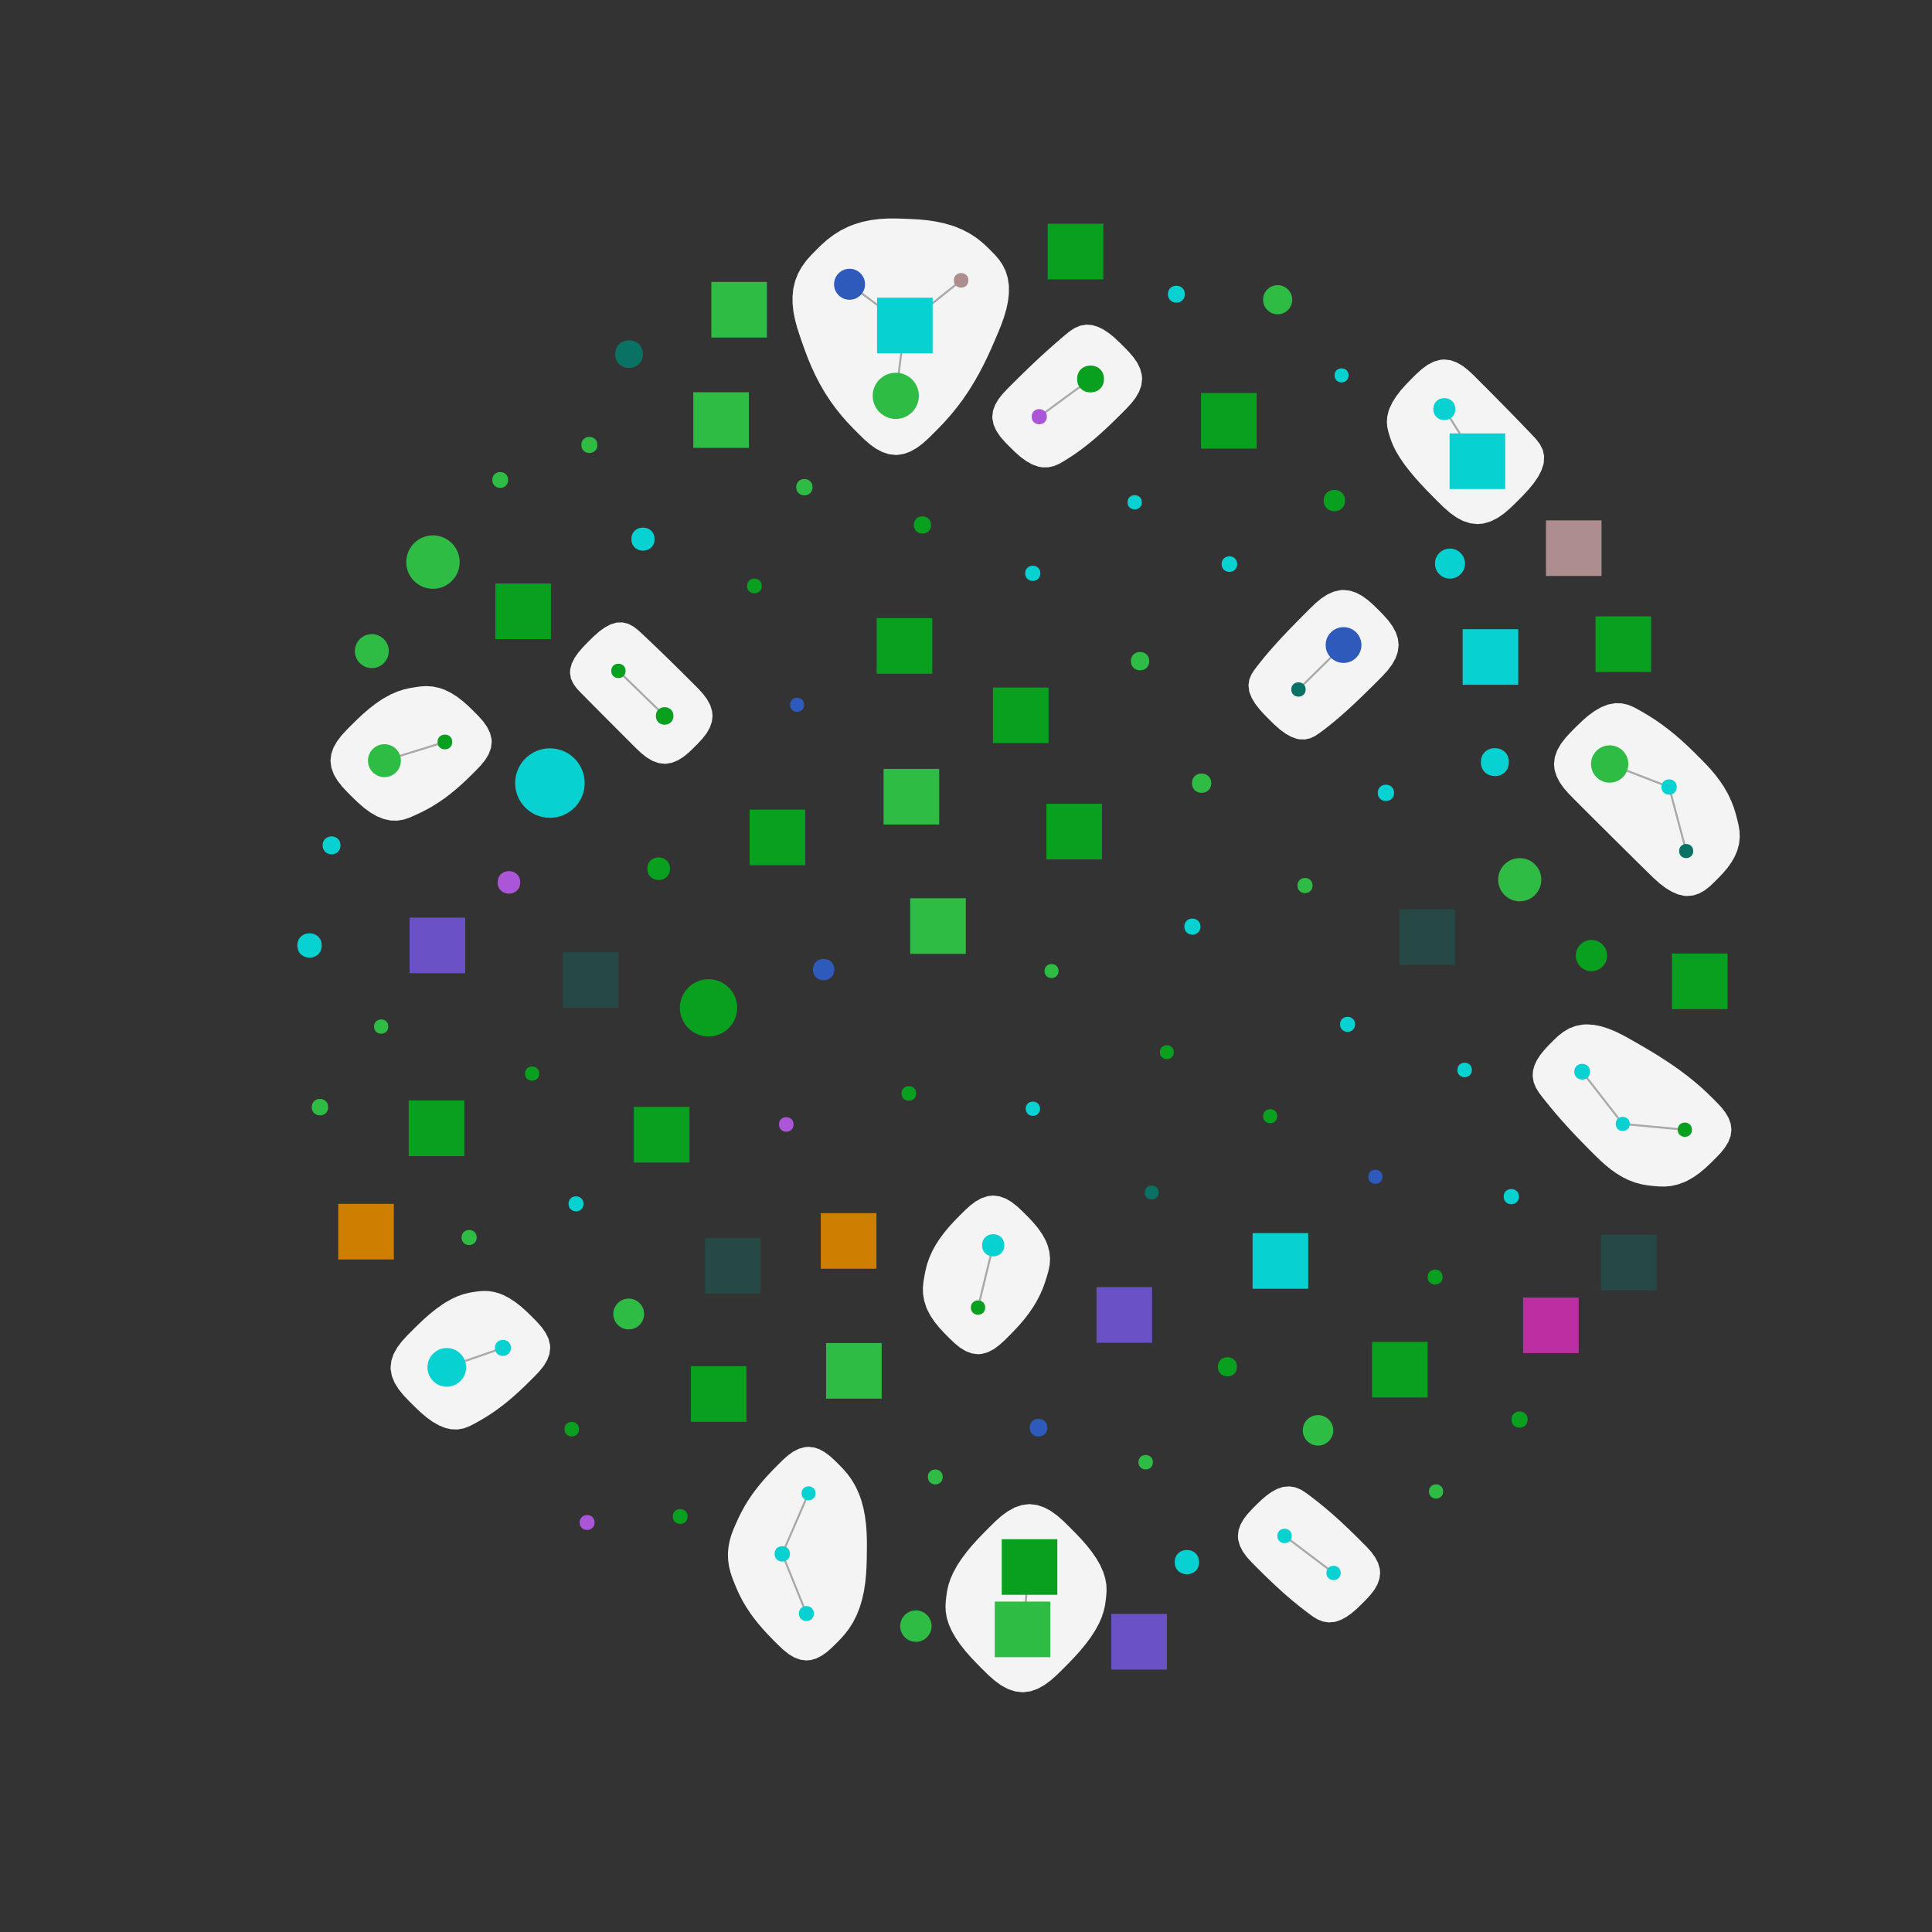 <?xml version="1.0" encoding="UTF-8"?>
<svg xmlns="http://www.w3.org/2000/svg" xmlns:xlink="http://www.w3.org/1999/xlink" width="720pt" height="720pt" viewBox="0 0 720 720" version="1.1">
<rect x="0" y="0" width="720" height="720" fill="#333333" stroke="none"/>
<g id="surface2954">
<path style=" stroke:none;fill-rule:nonzero;fill:rgb(95.686%,95.686%,95.686%);fill-opacity:1;" d="M 300.52 618.805 L 298.254 618.52 L 296.031 617.703 L 293.902 616.43 L 291.895 614.824 L 290.004 613.031 L 288.152 611.18 L 286.277 609.25 L 284.391 607.195 L 282.531 605.027 L 280.762 602.781 L 279.703 601.324 L 278.098 598.906 L 276.707 596.535 L 275.539 594.277 L 274.582 592.164 L 273.75 590.164 L 272.961 588.164 L 272.246 586.043 L 271.688 583.773 L 271.352 581.391 L 271.273 579.043 L 271.465 576.629 L 271.906 574.258 L 272.562 571.996 L 273.359 569.871 L 274.23 567.863 L 275.141 565.859 L 276.168 563.746 L 277.391 561.492 L 278.824 559.137 L 280.457 556.734 L 280.566 556.574 L 282.281 554.305 L 284.113 552.078 L 285.996 549.953 L 287.883 547.953 L 289.734 546.074 L 291.578 544.246 L 293.496 542.516 L 295.535 541.027 L 297.691 539.922 L 299.922 539.305 L 301.32 539.195 L 303.352 539.426 L 305.352 540.094 L 307.285 541.145 L 309.121 542.5 L 310.855 544.051 L 312.523 545.695 L 314.18 547.395 L 315.812 549.277 L 317.383 551.434 L 318.828 553.895 L 320.098 556.648 L 320.93 558.953 L 321.734 561.863 L 322.336 564.93 L 322.746 568.09 L 322.98 571.273 L 323.066 574.43 L 323.062 577.535 L 323.02 580.609 L 322.934 583.719 L 322.75 586.879 L 322.422 590.066 L 321.918 593.227 L 321.223 596.285 L 320.434 598.918 L 319.273 601.875 L 317.918 604.566 L 316.406 606.961 L 314.801 609.055 L 313.148 610.895 L 311.488 612.582 L 309.805 614.223 L 308.047 615.75 L 306.184 617.059 L 304.227 618.051 L 302.211 618.645 Z M 300.52 618.805 "/>
<path style=" stroke:none;fill-rule:nonzero;fill:rgb(95.686%,95.686%,95.686%);fill-opacity:1;" d="M 627.773 440.508 L 625.258 441.426 L 622.789 441.98 L 620.422 442.199 L 618.203 442.16 L 616.094 441.98 L 613.969 441.742 L 611.715 441.348 L 609.324 440.695 L 606.84 439.742 L 604.879 438.781 L 602.66 437.469 L 600.488 435.953 L 598.418 434.289 L 596.469 432.543 L 594.637 430.773 L 592.859 429 L 591.051 427.18 L 589.18 425.266 L 587.254 423.266 L 585.324 421.211 L 583.438 419.152 L 583.418 419.129 L 581.41 416.871 L 579.535 414.699 L 577.836 412.66 L 576.309 410.781 L 574.902 409.02 L 573.551 407.246 L 572.383 405.344 L 571.551 403.281 L 571.18 401.086 L 571.297 399.082 L 571.828 397.094 L 572.75 395.105 L 574 393.16 L 575.5 391.293 L 577.152 389.512 L 578.867 387.785 L 580.641 386.098 L 582.594 384.555 L 584.785 383.262 L 587.227 382.328 L 589.898 381.828 L 591.32 381.754 L 593.977 381.934 L 596.738 382.488 L 599.547 383.387 L 602.352 384.562 L 605.102 385.938 L 607.789 387.426 L 610.453 388.949 L 613.16 390.52 L 615.926 392.172 L 618.73 393.91 L 621.527 395.727 L 624.258 397.586 L 626.156 398.941 L 629.027 401.105 L 631.668 403.238 L 634.039 405.285 L 636.137 407.227 L 638.012 409.055 L 639.785 410.832 L 641.492 412.656 L 643.008 414.594 L 644.207 416.645 L 644.977 418.777 L 645.254 420.953 L 645.254 421.012 L 644.961 423.305 L 644.121 425.555 L 642.812 427.707 L 641.172 429.73 L 639.344 431.641 L 637.461 433.508 L 635.488 435.352 L 633.379 437.109 L 631.141 438.688 L 628.82 440.016 Z M 627.773 440.508 "/>
<path style=" stroke:none;fill-rule:nonzero;fill:rgb(95.686%,95.686%,95.686%);fill-opacity:1;" d="M 364.484 504.676 L 362.184 504.383 L 359.926 503.535 L 357.766 502.223 L 355.738 500.57 L 353.824 498.738 L 351.949 496.848 L 350.109 494.867 L 348.383 492.746 L 346.852 490.496 L 345.609 488.16 L 345.188 487.172 L 344.398 484.676 L 343.992 482.219 L 343.938 479.867 L 344.145 477.652 L 344.5 475.551 L 344.91 473.438 L 345.477 471.195 L 346.301 468.797 L 347.418 466.277 L 348.637 464.039 L 350.141 461.703 L 351.844 459.402 L 353.684 457.191 L 355.594 455.102 L 357.516 453.129 L 359.438 451.215 L 361.426 449.383 L 363.535 447.773 L 365.77 446.531 L 368.086 445.766 L 370.133 445.547 L 372.52 445.844 L 374.867 446.703 L 377.117 448.039 L 379.234 449.727 L 381.234 451.621 L 383.184 453.574 L 385.094 455.602 L 386.887 457.758 L 388.465 460.035 L 389.742 462.387 L 390.418 464.039 L 391.09 466.586 L 391.328 469.07 L 391.176 471.438 L 390.73 473.645 L 390.125 475.734 L 389.465 477.824 L 388.668 480.031 L 387.656 482.375 L 386.398 484.82 L 384.984 487.172 L 383.395 489.484 L 381.648 491.742 L 379.812 493.891 L 377.945 495.902 L 376.086 497.793 L 374.234 499.629 L 372.305 501.367 L 370.25 502.859 L 368.082 503.961 L 365.84 504.574 Z M 364.484 504.676 "/>
<path style=" stroke:none;fill-rule:nonzero;fill:rgb(95.686%,95.686%,95.686%);fill-opacity:1;" d="M 165.891 532.141 L 163.566 531.191 L 161.215 529.844 L 158.895 528.164 L 156.652 526.25 L 154.5 524.199 L 152.402 522.109 L 150.367 519.961 L 148.531 517.695 L 147.043 515.293 L 146.027 512.781 L 145.574 510.219 L 145.559 509.578 L 145.848 507.055 L 146.699 504.574 L 148.031 502.184 L 149.742 499.914 L 151.688 497.773 L 153.734 495.711 L 155.82 493.652 L 157.988 491.609 L 160.238 489.633 L 162.539 487.789 L 164.84 486.145 L 165.891 485.461 L 168.301 484.09 L 170.594 483.035 L 172.723 482.285 L 174.676 481.801 L 176.48 481.492 L 178.246 481.246 L 180.09 481.094 L 182.07 481.148 L 184.172 481.477 L 186.363 482.125 L 187.582 482.621 L 189.836 483.793 L 192.066 485.258 L 194.215 486.949 L 196.254 488.777 L 198.184 490.66 L 200.066 492.566 L 201.832 494.555 L 203.332 496.672 L 204.418 498.91 L 204.98 501.215 L 205.047 502.312 L 204.766 504.586 L 203.949 506.816 L 202.684 508.953 L 201.078 510.969 L 199.281 512.867 L 197.426 514.723 L 195.5 516.609 L 193.469 518.531 L 191.332 520.453 L 189.137 522.312 L 187.582 523.559 L 185.211 525.34 L 182.914 526.934 L 180.742 528.309 L 178.73 529.488 L 176.832 530.543 L 174.914 531.531 L 172.844 532.312 L 170.566 532.727 L 168.109 532.648 Z M 165.891 532.141 "/>
<path style=" stroke:none;fill-rule:nonzero;fill:rgb(95.686%,95.686%,95.686%);fill-opacity:1;" d="M 333.828 169.559 L 331.328 169.285 L 328.859 168.484 L 326.469 167.223 L 324.191 165.59 L 322.035 163.703 L 319.973 161.688 L 317.926 159.629 L 315.844 157.438 L 313.727 155.039 L 311.605 152.41 L 309.531 149.57 L 307.551 146.555 L 307.254 146.066 L 305.531 143.082 L 303.941 140.023 L 302.504 136.945 L 301.223 133.898 L 300.086 130.93 L 299.055 128.043 L 298.07 125.191 L 297.133 122.305 L 296.324 119.348 L 295.723 116.336 L 295.383 113.312 L 295.355 110.344 L 295.625 107.68 L 296.332 104.684 L 297.426 101.895 L 298.852 99.348 L 300.523 97.062 L 302.348 95.008 L 304.238 93.09 L 306.18 91.195 L 308.285 89.328 L 310.637 87.543 L 313.246 85.906 L 316.094 84.484 L 318.352 83.594 L 321.312 82.695 L 324.387 82.047 L 327.504 81.637 L 330.602 81.441 L 333.633 81.418 L 336.594 81.5 L 339.531 81.617 L 342.516 81.793 L 345.555 82.082 L 348.621 82.531 L 351.652 83.164 L 354.578 83.992 L 356.113 84.527 L 358.867 85.688 L 361.398 87.027 L 363.68 88.504 L 365.707 90.07 L 367.5 91.676 L 369.148 93.289 L 370.75 94.926 L 372.281 96.703 L 373.645 98.707 L 374.758 100.98 L 375.551 103.52 L 375.969 106.297 L 375.996 106.707 L 375.98 109.469 L 375.637 112.363 L 375 115.34 L 374.117 118.336 L 373.047 121.305 L 371.859 124.219 L 370.625 127.098 L 369.355 130.008 L 367.992 132.996 L 366.5 136.055 L 364.879 139.148 L 363.133 142.223 L 361.285 145.227 L 360.844 145.91 L 358.734 148.992 L 356.562 151.891 L 354.379 154.57 L 352.223 157.012 L 350.125 159.23 L 348.082 161.293 L 346.039 163.309 L 343.922 165.223 L 341.684 166.906 L 339.328 168.246 L 336.887 169.148 L 334.406 169.543 Z M 333.828 169.559 "/>
<path style=" stroke:none;fill-rule:nonzero;fill:rgb(95.686%,95.686%,95.686%);fill-opacity:1;" d="M 497.379 604.445 L 495.121 604.633 L 492.973 604.285 L 490.988 603.488 L 489.172 602.371 L 487.469 601.113 L 485.73 599.789 L 483.844 598.305 L 481.781 596.617 L 479.578 594.738 L 478.305 593.621 L 476.223 591.738 L 474.133 589.789 L 472.086 587.832 L 470.125 585.91 L 468.25 584.047 L 466.418 582.199 L 464.68 580.281 L 463.188 578.238 L 462.07 576.078 L 461.441 573.844 L 461.324 572.395 L 461.578 570.254 L 462.316 568.145 L 463.473 566.113 L 464.945 564.195 L 466.617 562.387 L 468.363 560.633 L 470.145 558.922 L 472.012 557.328 L 473.949 555.957 L 475.938 554.891 L 477.918 554.203 L 478.305 554.117 L 480.562 553.93 L 482.707 554.281 L 484.695 555.086 L 486.508 556.203 L 488.211 557.469 L 489.949 558.797 L 491.836 560.285 L 493.895 561.977 L 496.094 563.855 L 497.379 564.984 L 499.457 566.867 L 501.547 568.816 L 503.594 570.777 L 505.555 572.695 L 507.426 574.559 L 509.258 576.402 L 510.988 578.32 L 512.48 580.363 L 513.594 582.52 L 514.223 584.75 L 514.336 586.188 L 514.082 588.328 L 513.344 590.434 L 512.188 592.461 L 510.715 594.379 L 509.047 596.188 L 507.301 597.938 L 505.52 599.648 L 503.656 601.238 L 501.715 602.609 L 499.73 603.672 L 497.75 604.359 Z M 497.379 604.445 "/>
<path style=" stroke:none;fill-rule:nonzero;fill:rgb(95.686%,95.686%,95.686%);fill-opacity:1;" d="M 627.699 333.855 L 625.414 333.344 L 623.102 332.367 L 620.809 330.984 L 618.57 329.285 L 616.414 327.371 L 614.328 325.348 L 612.242 323.297 L 610.086 321.168 L 607.82 318.93 L 605.453 316.586 L 603.02 314.176 L 600.562 311.742 L 600.105 311.285 L 597.605 308.805 L 595.168 306.375 L 592.828 304.043 L 590.617 301.84 L 588.547 299.77 L 586.562 297.789 L 584.621 295.801 L 582.809 293.723 L 581.25 291.523 L 580.062 289.215 L 579.34 286.832 L 579.129 284.719 L 579.434 282.164 L 580.316 279.648 L 581.695 277.23 L 583.453 274.941 L 585.445 272.781 L 587.523 270.691 L 589.652 268.641 L 591.879 266.711 L 594.203 265.004 L 596.582 263.625 L 598.961 262.648 L 599.426 262.512 L 601.996 262.051 L 604.457 262.125 L 606.758 262.66 L 608.871 263.543 L 610.844 264.617 L 612.801 265.746 L 614.867 266.992 L 617.074 268.422 L 619.395 270.043 L 621.773 271.832 L 622.043 272.043 L 624.211 273.801 L 626.344 275.641 L 628.395 277.508 L 630.34 279.355 L 632.172 281.16 L 633.945 282.938 L 635.73 284.762 L 637.516 286.703 L 639.262 288.777 L 640.914 290.953 L 642.414 293.191 L 642.582 293.461 L 644.008 295.977 L 645.18 298.457 L 646.102 300.84 L 646.805 303.09 L 647.375 305.227 L 647.891 307.363 L 648.258 309.609 L 648.355 311.988 L 648.094 314.465 L 647.434 316.965 L 646.52 319.141 L 645.32 321.262 L 643.891 323.285 L 642.297 325.191 L 640.617 326.977 L 638.906 328.695 L 637.148 330.355 L 635.262 331.832 L 633.207 332.992 L 630.996 333.715 L 628.664 333.926 Z M 627.699 333.855 "/>
<path style=" stroke:none;fill-rule:nonzero;fill:rgb(95.686%,95.686%,95.686%);fill-opacity:1;" d="M 550.59 195.312 L 547.922 195.02 L 545.289 194.168 L 542.742 192.816 L 540.316 191.074 L 538.02 189.059 L 535.82 186.906 L 533.645 184.723 L 531.461 182.484 L 529.297 180.18 L 527.215 177.844 L 525.27 175.516 L 523.523 173.25 L 523.336 172.992 L 521.641 170.52 L 520.27 168.223 L 519.227 166.141 L 518.465 164.277 L 517.898 162.586 L 517.398 160.938 L 517.004 159.199 L 516.836 157.316 L 516.98 155.281 L 517.496 153.129 L 517.898 152.023 L 518.977 149.812 L 520.395 147.59 L 522.074 145.414 L 523.93 143.328 L 525.867 141.336 L 527.828 139.391 L 529.867 137.543 L 532.035 135.953 L 534.332 134.766 L 536.703 134.094 L 538.258 133.969 L 540.57 134.246 L 542.844 135.055 L 545.027 136.312 L 547.094 137.918 L 549.039 139.73 L 550.93 141.613 L 552.855 143.543 L 554.871 145.562 L 556.957 147.668 L 559.074 149.812 L 561.176 151.945 L 561.254 152.023 L 563.449 154.27 L 565.535 156.414 L 567.473 158.418 L 569.242 160.258 L 570.883 161.969 L 572.465 163.668 L 573.875 165.508 L 574.914 167.57 L 575.438 169.867 L 575.34 172.359 L 575.215 172.992 L 574.445 175.316 L 573.203 177.711 L 571.555 180.117 L 569.602 182.488 L 567.457 184.793 L 565.227 187.043 L 562.957 189.25 L 560.582 191.301 L 558.062 193.051 L 555.422 194.359 L 552.703 195.129 Z M 550.59 195.312 "/>
<path style=" stroke:none;fill-rule:nonzero;fill:rgb(95.686%,95.686%,95.686%);fill-opacity:1;" d="M 483.332 275.348 L 481.234 274.605 L 479.113 273.426 L 477.023 271.891 L 475.012 270.121 L 473.078 268.23 L 471.18 266.312 L 469.371 264.324 L 467.773 262.254 L 466.504 260.141 L 465.656 258.043 L 465.523 257.539 L 465.27 255.344 L 465.566 253.289 L 466.32 251.418 L 467.387 249.734 L 468.59 248.156 L 469.883 246.512 L 471.391 244.656 L 473.18 242.555 L 475.238 240.227 L 476.016 239.363 L 477.934 237.289 L 479.961 235.148 L 482.043 232.988 L 484.129 230.863 L 486.184 228.801 L 488.203 226.777 L 490.258 224.805 L 492.426 223.004 L 494.723 221.516 L 497.121 220.457 L 499.586 219.918 L 500.695 219.859 L 503.059 220.121 L 505.387 220.883 L 507.637 222.086 L 509.781 223.641 L 511.809 225.43 L 513.75 227.336 L 515.656 229.277 L 517.445 231.305 L 518.996 233.449 L 520.199 235.699 L 520.961 238.027 L 521.223 240.383 L 520.934 242.855 L 520.102 245.293 L 518.789 247.641 L 517.113 249.867 L 515.199 251.965 L 513.191 253.992 L 511.148 256.023 L 509.047 258.098 L 506.895 260.184 L 504.73 262.238 L 502.613 264.199 L 501.691 265.039 L 499.285 267.164 L 497.082 269.027 L 495.121 270.613 L 493.395 271.945 L 491.793 273.141 L 490.145 274.254 L 488.324 275.121 L 486.316 275.574 L 484.152 275.512 Z M 483.332 275.348 "/>
<path style=" stroke:none;fill-rule:nonzero;fill:rgb(95.686%,95.686%,95.686%);fill-opacity:1;" d="M 386.965 173.898 L 384.758 173.117 L 382.555 171.91 L 380.414 170.355 L 378.375 168.57 L 376.43 166.676 L 374.531 164.742 L 372.766 162.715 L 371.301 160.551 L 370.285 158.27 L 369.82 155.926 L 369.797 155.289 L 370.074 153.035 L 370.883 150.824 L 372.137 148.707 L 373.727 146.707 L 375.508 144.824 L 377.348 142.984 L 379.246 141.094 L 381.242 139.133 L 383.32 137.121 L 385.438 135.105 L 386.965 133.672 L 389.203 131.613 L 391.348 129.684 L 393.352 127.918 L 395.199 126.328 L 396.926 124.855 L 398.66 123.445 L 400.535 122.223 L 402.598 121.355 L 404.824 120.984 L 406.984 121.145 L 409.031 121.738 L 411.105 122.738 L 413.156 124.086 L 415.148 125.691 L 417.062 127.465 L 418.922 129.305 L 420.742 131.184 L 422.426 133.152 L 423.852 135.238 L 424.906 137.422 L 425.508 139.672 L 425.629 141.234 L 425.344 143.617 L 424.52 145.961 L 423.227 148.215 L 421.578 150.348 L 419.719 152.355 L 417.777 154.305 L 415.789 156.273 L 413.723 158.277 L 411.578 160.285 L 409.402 162.25 L 407.242 164.109 L 406.984 164.324 L 404.57 166.273 L 402.289 167.992 L 400.195 169.465 L 398.293 170.707 L 396.52 171.816 L 394.715 172.855 L 392.766 173.688 L 390.645 174.156 L 388.395 174.16 Z M 386.965 173.898 "/>
<path style=" stroke:none;fill-rule:nonzero;fill:rgb(95.686%,95.686%,95.686%);fill-opacity:1;" d="M 142.941 305.207 L 140.566 304.246 L 138.195 302.902 L 135.887 301.238 L 133.68 299.352 L 131.574 297.344 L 129.531 295.301 L 127.559 293.195 L 125.805 290.965 L 124.41 288.605 L 123.504 286.145 L 123.164 283.641 L 123.164 283.477 L 123.453 281.016 L 124.293 278.598 L 125.613 276.266 L 127.301 274.059 L 129.211 271.977 L 131.215 269.965 L 133.262 267.957 L 135.406 265.961 L 137.656 264.035 L 139.973 262.242 L 142.309 260.652 L 142.941 260.262 L 145.582 258.812 L 148.117 257.711 L 150.492 256.938 L 152.68 256.438 L 154.738 256.09 L 156.809 255.805 L 159.004 255.688 L 161.344 255.859 L 163.785 256.387 L 165.762 257.086 L 168.082 258.223 L 170.355 259.66 L 172.523 261.332 L 174.562 263.145 L 176.48 265.016 L 178.348 266.906 L 180.102 268.883 L 181.582 270.992 L 182.645 273.215 L 183.188 275.508 L 183.242 276.516 L 182.961 278.773 L 182.148 280.988 L 180.883 283.113 L 179.281 285.113 L 177.496 287 L 175.648 288.844 L 173.727 290.719 L 171.676 292.617 L 169.508 294.5 L 167.258 296.309 L 165.762 297.434 L 163.34 299.109 L 160.965 300.586 L 158.695 301.852 L 156.57 302.918 L 154.555 303.859 L 152.539 304.742 L 150.387 305.449 L 148.059 305.832 L 145.578 305.777 L 143 305.223 Z M 142.941 305.207 "/>
<path style=" stroke:none;fill-rule:nonzero;fill:rgb(95.686%,95.686%,95.686%);fill-opacity:1;" d="M 247.695 284.652 L 245.414 284.371 L 243.176 283.559 L 241.023 282.293 L 239 280.691 L 237.086 278.891 L 231.328 273.133 L 229.289 271.09 L 227.242 269.039 L 225.641 267.434 L 223.477 265.258 L 221.449 263.219 L 219.602 261.359 L 217.941 259.684 L 216.398 258.125 L 214.918 256.539 L 213.66 254.809 L 212.781 252.895 L 212.422 250.824 L 212.496 249.449 L 213.059 247.332 L 214.129 245.191 L 215.609 243.082 L 217.371 241.051 L 219.277 239.102 L 221.219 237.188 L 223.238 235.395 L 225.348 233.855 L 227.504 232.711 L 229.648 232.055 L 229.941 232.004 L 232.113 231.969 L 234.164 232.492 L 236.047 233.484 L 237.758 234.801 L 239.352 236.266 L 240.977 237.793 L 242.754 239.473 L 244.711 241.348 L 246.832 243.391 L 248.277 244.793 L 250.32 246.789 L 252.387 248.824 L 254.43 250.848 L 256.406 252.812 L 258.305 254.707 L 260.16 256.574 L 261.934 258.504 L 263.477 260.559 L 264.66 262.73 L 265.367 264.984 L 265.547 266.801 L 265.289 268.988 L 264.539 271.141 L 263.363 273.215 L 261.863 275.176 L 260.16 277.023 L 258.383 278.812 L 256.555 280.547 L 254.621 282.109 L 252.578 283.379 L 250.441 284.246 L 248.258 284.637 Z M 247.695 284.652 "/>
<path style=" stroke:none;fill-rule:nonzero;fill:rgb(95.686%,95.686%,95.686%);fill-opacity:1;" d="M 381.074 630.66 L 378.391 630.359 L 375.742 629.496 L 373.18 628.133 L 370.738 626.367 L 368.434 624.336 L 366.223 622.168 L 364.035 619.965 L 361.875 617.691 L 359.801 615.328 L 357.879 612.898 L 356.191 610.449 L 354.793 608.023 L 354.746 607.93 L 353.609 605.387 L 352.855 602.961 L 352.453 600.688 L 352.359 598.602 L 352.473 596.672 L 352.676 594.82 L 352.949 592.91 L 353.41 590.848 L 354.141 588.602 L 355.184 586.195 L 356.551 583.668 L 356.789 583.277 L 358.375 580.867 L 360.195 578.43 L 362.199 576.012 L 364.312 573.66 L 366.48 571.395 L 368.66 569.199 L 370.852 567.043 L 373.133 565.004 L 375.547 563.223 L 378.086 561.824 L 380.711 560.91 L 383.379 560.551 L 383.676 560.547 L 386.363 560.844 L 389.008 561.711 L 391.574 563.074 L 394.012 564.836 L 396.32 566.871 L 398.527 569.035 L 400.715 571.242 L 402.875 573.512 L 404.953 575.875 L 406.871 578.305 L 408.559 580.758 L 409.961 583.184 L 410.008 583.277 L 411.141 585.82 L 411.898 588.246 L 412.297 590.516 L 412.395 592.605 L 412.281 594.535 L 412.078 596.387 L 411.801 598.297 L 411.34 600.359 L 410.609 602.602 L 409.566 605.008 L 408.199 607.535 L 407.961 607.93 L 406.379 610.336 L 404.555 612.773 L 402.555 615.191 L 400.438 617.547 L 398.27 619.812 L 396.094 622.004 L 393.902 624.164 L 391.617 626.199 L 389.203 627.984 L 386.668 629.383 L 384.043 630.297 L 381.375 630.656 Z M 381.074 630.66 "/>
<path style="fill:none;stroke-width:0.75;stroke-linecap:round;stroke-linejoin:round;stroke:rgb(66.275%,66.275%,66.275%);stroke-opacity:1;stroke-miterlimit:10;" d="M 292.602 581.734 L 299.473 598.742 "/>
<path style="fill:none;stroke-width:0.75;stroke-linecap:round;stroke-linejoin:round;stroke:rgb(66.275%,66.275%,66.275%);stroke-opacity:1;stroke-miterlimit:10;" d="M 292.668 576.445 L 300.281 558.906 "/>
<path style="fill:none;stroke-width:0.75;stroke-linecap:round;stroke-linejoin:round;stroke:rgb(66.275%,66.275%,66.275%);stroke-opacity:1;stroke-miterlimit:10;" d="M 591.422 401.707 L 603.152 416.785 "/>
<path style="fill:none;stroke-width:0.75;stroke-linecap:round;stroke-linejoin:round;stroke:rgb(66.275%,66.275%,66.275%);stroke-opacity:1;stroke-miterlimit:10;" d="M 369.156 468.09 L 365.117 484.691 "/>
<path style="fill:none;stroke-width:0.75;stroke-linecap:round;stroke-linejoin:round;stroke:rgb(66.275%,66.275%,66.275%);stroke-opacity:1;stroke-miterlimit:10;" d="M 173.309 507.215 L 184.605 503.293 "/>
<path style="fill:none;stroke-width:0.75;stroke-linecap:round;stroke-linejoin:round;stroke:rgb(66.275%,66.275%,66.275%);stroke-opacity:1;stroke-miterlimit:10;" d="M 326.848 113.578 L 321.227 109.383 "/>
<path style="fill:none;stroke-width:0.75;stroke-linecap:round;stroke-linejoin:round;stroke:rgb(66.275%,66.275%,66.275%);stroke-opacity:1;stroke-miterlimit:10;" d="M 335.875 131.668 L 334.93 138.977 "/>
<path style="fill:none;stroke-width:0.75;stroke-linecap:round;stroke-linejoin:round;stroke:rgb(66.275%,66.275%,66.275%);stroke-opacity:1;stroke-miterlimit:10;" d="M 347.57 112.996 L 356.07 106.176 "/>
<path style="fill:none;stroke-width:0.75;stroke-linecap:round;stroke-linejoin:round;stroke:rgb(66.275%,66.275%,66.275%);stroke-opacity:1;stroke-miterlimit:10;" d="M 480.863 574.016 L 494.848 584.586 "/>
<path style="fill:none;stroke-width:0.75;stroke-linecap:round;stroke-linejoin:round;stroke:rgb(66.275%,66.275%,66.275%);stroke-opacity:1;stroke-miterlimit:10;" d="M 622.762 296.047 L 627.711 314.617 "/>
<path style="fill:none;stroke-width:0.75;stroke-linecap:round;stroke-linejoin:round;stroke:rgb(66.275%,66.275%,66.275%);stroke-opacity:1;stroke-miterlimit:10;" d="M 619.371 292.266 L 606.359 287.23 "/>
<path style="fill:none;stroke-width:0.75;stroke-linecap:round;stroke-linejoin:round;stroke:rgb(66.275%,66.275%,66.275%);stroke-opacity:1;stroke-miterlimit:10;" d="M 540.453 155.914 L 544.012 161.523 "/>
<path style="fill:none;stroke-width:0.75;stroke-linecap:round;stroke-linejoin:round;stroke:rgb(66.275%,66.275%,66.275%);stroke-opacity:1;stroke-miterlimit:10;" d="M 607.371 419.098 L 625.234 420.766 "/>
<path style="fill:none;stroke-width:0.75;stroke-linecap:round;stroke-linejoin:round;stroke:rgb(66.275%,66.275%,66.275%);stroke-opacity:1;stroke-miterlimit:10;" d="M 495.945 245.066 L 485.801 255.07 "/>
<path style="fill:none;stroke-width:0.75;stroke-linecap:round;stroke-linejoin:round;stroke:rgb(66.275%,66.275%,66.275%);stroke-opacity:1;stroke-miterlimit:10;" d="M 389.578 153.613 L 402.383 144.199 "/>
<path style="fill:none;stroke-width:0.75;stroke-linecap:round;stroke-linejoin:round;stroke:rgb(66.275%,66.275%,66.275%);stroke-opacity:1;stroke-miterlimit:10;" d="M 163.168 277.328 L 149.129 281.664 "/>
<path style="fill:none;stroke-width:0.75;stroke-linecap:round;stroke-linejoin:round;stroke:rgb(66.275%,66.275%,66.275%);stroke-opacity:1;stroke-miterlimit:10;" d="M 245.352 264.516 L 232.375 251.883 "/>
<path style="fill:none;stroke-width:0.75;stroke-linecap:round;stroke-linejoin:round;stroke:rgb(66.275%,66.275%,66.275%);stroke-opacity:1;stroke-miterlimit:10;" d="M 382.516 594.336 L 382.234 596.867 "/>
<path style=" stroke:none;fill-rule:nonzero;fill:rgb(3.137%,81.961%,81.961%);fill-opacity:1;" d="M 294.395 579.074 C 294.395 582.898 288.66 582.898 288.66 579.074 C 288.66 575.254 294.395 575.254 294.395 579.074 "/>
<path style=" stroke:none;fill-rule:nonzero;fill:rgb(3.137%,81.961%,81.961%);fill-opacity:1;" d="M 545.086 234.484 L 565.809 234.484 L 565.809 255.207 L 545.086 255.207 Z M 545.086 234.484 "/>
<path style=" stroke:none;fill-rule:nonzero;fill:rgb(3.137%,81.961%,81.961%);fill-opacity:1;" d="M 387.59 413.191 C 387.59 416.738 382.27 416.738 382.27 413.191 C 382.27 409.645 387.59 409.645 387.59 413.191 "/>
<path style=" stroke:none;fill-rule:nonzero;fill:rgb(3.137%,81.961%,81.961%);fill-opacity:1;" d="M 566.055 445.949 C 566.055 449.734 560.379 449.734 560.379 445.949 C 560.379 442.164 566.055 442.164 566.055 445.949 "/>
<path style=" stroke:none;fill-rule:nonzero;fill:rgb(3.137%,81.961%,81.961%);fill-opacity:1;" d="M 592.555 399.391 C 592.555 403.305 586.688 403.305 586.688 399.391 C 586.688 395.48 592.555 395.48 592.555 399.391 "/>
<path style=" stroke:none;fill-rule:nonzero;fill:rgb(3.137%,81.961%,81.961%);fill-opacity:1;" d="M 446.848 582.16 C 446.848 588.199 437.785 588.199 437.785 582.16 C 437.785 576.121 446.848 576.121 446.848 582.16 "/>
<path style=" stroke:none;fill-rule:nonzero;fill:rgb(3.137%,81.961%,81.961%);fill-opacity:1;" d="M 447.367 345.32 C 447.367 349.324 441.367 349.324 441.367 345.32 C 441.367 341.32 447.367 341.32 447.367 345.32 "/>
<path style=" stroke:none;fill-rule:nonzero;fill:rgb(3.137%,81.961%,81.961%);fill-opacity:1;" d="M 126.898 315.035 C 126.898 319.484 120.223 319.484 120.223 315.035 C 120.223 310.582 126.898 310.582 126.898 315.035 "/>
<path style=" stroke:none;fill-rule:nonzero;fill:rgb(3.137%,81.961%,81.961%);fill-opacity:1;" d="M 374.266 464.074 C 374.266 469.586 366 469.586 366 464.074 C 366 458.566 374.266 458.566 374.266 464.074 "/>
<path style=" stroke:none;fill-rule:nonzero;fill:rgb(3.137%,81.961%,81.961%);fill-opacity:1;" d="M 461.066 210.227 C 461.066 214.098 455.262 214.098 455.262 210.227 C 455.262 206.355 461.066 206.355 461.066 210.227 "/>
<path style=" stroke:none;fill-rule:nonzero;fill:rgb(3.137%,81.961%,81.961%);fill-opacity:1;" d="M 243.93 200.914 C 243.93 206.66 235.309 206.66 235.309 200.914 C 235.309 195.164 243.93 195.164 243.93 200.914 "/>
<path style=" stroke:none;fill-rule:nonzero;fill:rgb(3.137%,81.961%,81.961%);fill-opacity:1;" d="M 425.527 187.184 C 425.527 190.734 420.207 190.734 420.207 187.184 C 420.207 183.637 425.527 183.637 425.527 187.184 "/>
<path style=" stroke:none;fill-rule:nonzero;fill:rgb(3.137%,81.961%,81.961%);fill-opacity:1;" d="M 217.887 291.832 C 217.887 298.984 212.09 304.781 204.934 304.781 C 197.781 304.781 191.984 298.984 191.984 291.832 C 191.984 284.676 197.781 278.879 204.934 278.879 C 212.09 278.879 217.887 284.676 217.887 291.832 "/>
<path style=" stroke:none;fill-rule:nonzero;fill:rgb(3.137%,81.961%,81.961%);fill-opacity:1;" d="M 173.707 509.578 C 173.707 513.559 170.48 516.781 166.504 516.781 C 162.523 516.781 159.297 513.559 159.297 509.578 C 159.297 505.598 162.523 502.371 166.504 502.371 C 170.48 502.371 173.707 505.598 173.707 509.578 "/>
<path style=" stroke:none;fill-rule:nonzero;fill:rgb(3.137%,81.961%,81.961%);fill-opacity:1;" d="M 441.547 109.633 C 441.547 113.832 435.246 113.832 435.246 109.633 C 435.246 105.43 441.547 105.43 441.547 109.633 "/>
<path style=" stroke:none;fill-rule:nonzero;fill:rgb(3.137%,81.961%,81.961%);fill-opacity:1;" d="M 387.711 213.664 C 387.711 217.438 382.051 217.438 382.051 213.664 C 382.051 209.887 387.711 209.887 387.711 213.664 "/>
<path style=" stroke:none;fill-rule:nonzero;fill:rgb(3.137%,81.961%,81.961%);fill-opacity:1;" d="M 548.527 398.746 C 548.527 402.348 543.121 402.348 543.121 398.746 C 543.121 395.145 548.527 395.145 548.527 398.746 "/>
<path style=" stroke:none;fill-rule:nonzero;fill:rgb(3.137%,81.961%,81.961%);fill-opacity:1;" d="M 119.895 352.348 C 119.895 358.402 110.812 358.402 110.812 352.348 C 110.812 346.293 119.895 346.293 119.895 352.348 "/>
<path style=" stroke:none;fill-rule:nonzero;fill:rgb(3.137%,81.961%,81.961%);fill-opacity:1;" d="M 519.535 295.473 C 519.535 299.531 513.445 299.531 513.445 295.473 C 513.445 291.414 519.535 291.414 519.535 295.473 "/>
<path style=" stroke:none;fill-rule:nonzero;fill:rgb(3.137%,81.961%,81.961%);fill-opacity:1;" d="M 326.848 110.945 L 347.57 110.945 L 347.57 131.668 L 326.848 131.668 Z M 326.848 110.945 "/>
<path style=" stroke:none;fill-rule:nonzero;fill:rgb(3.137%,81.961%,81.961%);fill-opacity:1;" d="M 481.406 572.395 C 481.406 575.98 476.027 575.98 476.027 572.395 C 476.027 568.809 481.406 568.809 481.406 572.395 "/>
<path style=" stroke:none;fill-rule:nonzero;fill:rgb(3.137%,81.961%,81.961%);fill-opacity:1;" d="M 545.961 210.039 C 545.961 213.133 543.453 215.641 540.359 215.641 C 537.266 215.641 534.758 213.133 534.758 210.039 C 534.758 206.945 537.266 204.438 540.359 204.438 C 543.453 204.438 545.961 206.945 545.961 210.039 "/>
<path style=" stroke:none;fill-rule:nonzero;fill:rgb(3.137%,81.961%,81.961%);fill-opacity:1;" d="M 502.574 139.887 C 502.574 143.375 497.344 143.375 497.344 139.887 C 497.344 136.398 502.574 136.398 502.574 139.887 "/>
<path style=" stroke:none;fill-rule:nonzero;fill:rgb(3.137%,81.961%,81.961%);fill-opacity:1;" d="M 499.625 586.188 C 499.625 589.73 494.312 589.73 494.312 586.188 C 494.312 582.645 499.625 582.645 499.625 586.188 "/>
<path style=" stroke:none;fill-rule:nonzero;fill:rgb(3.137%,81.961%,81.961%);fill-opacity:1;" d="M 624.879 293.293 C 624.879 297.094 619.18 297.094 619.18 293.293 C 619.18 289.496 624.879 289.496 624.879 293.293 "/>
<path style=" stroke:none;fill-rule:nonzero;fill:rgb(3.137%,81.961%,81.961%);fill-opacity:1;" d="M 542.348 152.461 C 542.348 157.914 534.168 157.914 534.168 152.461 C 534.168 147.008 542.348 147.008 542.348 152.461 "/>
<path style=" stroke:none;fill-rule:nonzero;fill:rgb(3.137%,81.961%,81.961%);fill-opacity:1;" d="M 466.801 459.555 L 487.523 459.555 L 487.523 480.277 L 466.801 480.277 Z M 466.801 459.555 "/>
<path style=" stroke:none;fill-rule:nonzero;fill:rgb(3.137%,81.961%,81.961%);fill-opacity:1;" d="M 190.406 502.312 C 190.406 506.293 184.441 506.293 184.441 502.312 C 184.441 498.336 190.406 498.336 190.406 502.312 "/>
<path style=" stroke:none;fill-rule:nonzero;fill:rgb(3.137%,81.961%,81.961%);fill-opacity:1;" d="M 303.312 601.328 C 303.312 605.051 297.727 605.051 297.727 601.328 C 297.727 597.605 303.312 597.605 303.312 601.328 "/>
<path style=" stroke:none;fill-rule:nonzero;fill:rgb(3.137%,81.961%,81.961%);fill-opacity:1;" d="M 303.922 556.52 C 303.922 559.988 298.719 559.988 298.719 556.52 C 298.719 553.051 303.922 553.051 303.922 556.52 "/>
<path style=" stroke:none;fill-rule:nonzero;fill:rgb(3.137%,81.961%,81.961%);fill-opacity:1;" d="M 540.23 161.523 L 560.953 161.523 L 560.953 182.246 L 540.23 182.246 Z M 540.23 161.523 "/>
<path style=" stroke:none;fill-rule:nonzero;fill:rgb(3.137%,81.961%,81.961%);fill-opacity:1;" d="M 504.996 381.746 C 504.996 385.48 499.395 385.48 499.395 381.746 C 499.395 378.008 504.996 378.008 504.996 381.746 "/>
<path style=" stroke:none;fill-rule:nonzero;fill:rgb(3.137%,81.961%,81.961%);fill-opacity:1;" d="M 607.383 418.852 C 607.383 422.348 602.141 422.348 602.141 418.852 C 602.141 415.359 607.383 415.359 607.383 418.852 "/>
<path style=" stroke:none;fill-rule:nonzero;fill:rgb(3.137%,81.961%,81.961%);fill-opacity:1;" d="M 562.309 284.023 C 562.309 290.973 551.883 290.973 551.883 284.023 C 551.883 277.074 562.309 277.074 562.309 284.023 "/>
<path style=" stroke:none;fill-rule:nonzero;fill:rgb(3.137%,81.961%,81.961%);fill-opacity:1;" d="M 217.461 448.633 C 217.461 452.359 211.875 452.359 211.875 448.633 C 211.875 444.906 217.461 444.906 217.461 448.633 "/>
<path style=" stroke:none;fill-rule:nonzero;fill:rgb(18.039%,35.294%,73.725%);fill-opacity:1;" d="M 322.371 105.934 C 322.371 109.121 319.789 111.707 316.598 111.707 C 313.41 111.707 310.828 109.121 310.828 105.934 C 310.828 102.742 313.41 100.16 316.598 100.16 C 319.789 100.16 322.371 102.742 322.371 105.934 "/>
<path style=" stroke:none;fill-rule:nonzero;fill:rgb(18.039%,35.294%,73.725%);fill-opacity:1;" d="M 390.301 532.047 C 390.301 536.43 383.723 536.43 383.723 532.047 C 383.723 527.664 390.301 527.664 390.301 532.047 "/>
<path style=" stroke:none;fill-rule:nonzero;fill:rgb(18.039%,35.294%,73.725%);fill-opacity:1;" d="M 515.199 438.551 C 515.199 442.059 509.938 442.059 509.938 438.551 C 509.938 435.039 515.199 435.039 515.199 438.551 "/>
<path style=" stroke:none;fill-rule:nonzero;fill:rgb(18.039%,35.294%,73.725%);fill-opacity:1;" d="M 299.688 262.656 C 299.688 266.148 294.445 266.148 294.445 262.656 C 294.445 259.164 299.688 259.164 299.688 262.656 "/>
<path style=" stroke:none;fill-rule:nonzero;fill:rgb(18.039%,35.294%,73.725%);fill-opacity:1;" d="M 507.367 240.383 C 507.367 244.066 504.383 247.055 500.695 247.055 C 497.012 247.055 494.027 244.066 494.027 240.383 C 494.027 236.699 497.012 233.711 500.695 233.711 C 504.383 233.711 507.367 236.699 507.367 240.383 "/>
<path style=" stroke:none;fill-rule:nonzero;fill:rgb(18.039%,35.294%,73.725%);fill-opacity:1;" d="M 310.895 361.332 C 310.895 366.625 302.953 366.625 302.953 361.332 C 302.953 356.039 310.895 356.039 310.895 361.332 "/>
<path style=" stroke:none;fill-rule:nonzero;fill:rgb(3.529%,44.706%,39.608%);fill-opacity:1;" d="M 239.578 131.977 C 239.578 138.844 229.281 138.844 229.281 131.977 C 229.281 125.109 239.578 125.109 239.578 131.977 "/>
<path style=" stroke:none;fill-rule:nonzero;fill:rgb(3.529%,44.706%,39.608%);fill-opacity:1;" d="M 486.57 256.949 C 486.57 260.512 481.223 260.512 481.223 256.949 C 481.223 253.383 486.57 253.383 486.57 256.949 "/>
<path style=" stroke:none;fill-rule:nonzero;fill:rgb(3.529%,44.706%,39.608%);fill-opacity:1;" d="M 631.016 317.156 C 631.016 320.664 625.758 320.664 625.758 317.156 C 625.758 313.652 631.016 313.652 631.016 317.156 "/>
<path style=" stroke:none;fill-rule:nonzero;fill:rgb(3.529%,44.706%,39.608%);fill-opacity:1;" d="M 431.801 444.414 C 431.801 447.867 426.617 447.867 426.617 444.414 C 426.617 440.957 431.801 440.957 431.801 444.414 "/>
<path style=" stroke:none;fill-rule:nonzero;fill:rgb(67.059%,33.725%,84.706%);fill-opacity:1;" d="M 193.867 328.836 C 193.867 334.434 185.473 334.434 185.473 328.836 C 185.473 323.238 193.867 323.238 193.867 328.836 "/>
<path style=" stroke:none;fill-rule:nonzero;fill:rgb(67.059%,33.725%,84.706%);fill-opacity:1;" d="M 295.742 419.047 C 295.742 422.672 290.305 422.672 290.305 419.047 C 290.305 415.426 295.742 415.426 295.742 419.047 "/>
<path style=" stroke:none;fill-rule:nonzero;fill:rgb(67.059%,33.725%,84.706%);fill-opacity:1;" d="M 221.582 567.395 C 221.582 571.105 216.016 571.105 216.016 567.395 C 216.016 563.688 221.582 563.688 221.582 567.395 "/>
<path style=" stroke:none;fill-rule:nonzero;fill:rgb(67.059%,33.725%,84.706%);fill-opacity:1;" d="M 390.129 155.289 C 390.129 159.059 384.469 159.059 384.469 155.289 C 384.469 151.516 390.129 151.516 390.129 155.289 "/>
<path style=" stroke:none;fill-rule:nonzero;fill:rgb(3.922%,62.745%,12.157%);fill-opacity:1;" d="M 168.551 276.516 C 168.551 280.188 163.047 280.188 163.047 276.516 C 163.047 272.844 168.551 272.844 168.551 276.516 "/>
<path style=" stroke:none;fill-rule:nonzero;fill:rgb(3.922%,62.745%,12.157%);fill-opacity:1;" d="M 598.914 356.109 C 598.914 359.328 596.309 361.934 593.094 361.934 C 589.879 361.934 587.27 359.328 587.27 356.109 C 587.27 352.895 589.879 350.289 593.094 350.289 C 596.309 350.289 598.914 352.895 598.914 356.109 "/>
<path style=" stroke:none;fill-rule:nonzero;fill:rgb(3.922%,62.745%,12.157%);fill-opacity:1;" d="M 501.254 186.551 C 501.254 191.852 493.305 191.852 493.305 186.551 C 493.305 181.254 501.254 181.254 501.254 186.551 "/>
<path style=" stroke:none;fill-rule:nonzero;fill:rgb(3.922%,62.745%,12.157%);fill-opacity:1;" d="M 283.891 218.379 C 283.891 222.035 278.402 222.035 278.402 218.379 C 278.402 214.719 283.891 214.719 283.891 218.379 "/>
<path style=" stroke:none;fill-rule:nonzero;fill:rgb(3.922%,62.745%,12.157%);fill-opacity:1;" d="M 256.242 565.152 C 256.242 568.828 250.727 568.828 250.727 565.152 C 250.727 561.477 256.242 561.477 256.242 565.152 "/>
<path style=" stroke:none;fill-rule:nonzero;fill:rgb(3.922%,62.745%,12.157%);fill-opacity:1;" d="M 250.969 266.801 C 250.969 271.164 244.422 271.164 244.422 266.801 C 244.422 262.438 250.969 262.438 250.969 266.801 "/>
<path style=" stroke:none;fill-rule:nonzero;fill:rgb(3.922%,62.745%,12.157%);fill-opacity:1;" d="M 537.617 475.93 C 537.617 479.645 532.043 479.645 532.043 475.93 C 532.043 472.211 537.617 472.211 537.617 475.93 "/>
<path style=" stroke:none;fill-rule:nonzero;fill:rgb(3.922%,62.745%,12.157%);fill-opacity:1;" d="M 184.586 217.457 L 205.309 217.457 L 205.309 238.18 L 184.586 238.18 Z M 184.586 217.457 "/>
<path style=" stroke:none;fill-rule:nonzero;fill:rgb(3.922%,62.745%,12.157%);fill-opacity:1;" d="M 373.312 573.613 L 394.035 573.613 L 394.035 594.336 L 373.312 594.336 Z M 373.312 573.613 "/>
<path style=" stroke:none;fill-rule:nonzero;fill:rgb(3.922%,62.745%,12.157%);fill-opacity:1;" d="M 460.992 509.367 C 460.992 514.121 453.863 514.121 453.863 509.367 C 453.863 504.613 460.992 504.613 460.992 509.367 "/>
<path style=" stroke:none;fill-rule:nonzero;fill:rgb(3.922%,62.745%,12.157%);fill-opacity:1;" d="M 411.418 141.234 C 411.418 147.906 401.41 147.906 401.41 141.234 C 401.41 134.559 411.418 134.559 411.418 141.234 "/>
<path style=" stroke:none;fill-rule:nonzero;fill:rgb(3.922%,62.745%,12.157%);fill-opacity:1;" d="M 341.43 407.5 C 341.43 411.148 335.957 411.148 335.957 407.5 C 335.957 403.848 341.43 403.848 341.43 407.5 "/>
<path style=" stroke:none;fill-rule:nonzero;fill:rgb(3.922%,62.745%,12.157%);fill-opacity:1;" d="M 630.543 421.012 C 630.543 424.559 625.223 424.559 625.223 421.012 C 625.223 417.461 630.543 417.461 630.543 421.012 "/>
<path style=" stroke:none;fill-rule:nonzero;fill:rgb(3.922%,62.745%,12.157%);fill-opacity:1;" d="M 215.777 532.613 C 215.777 536.219 210.367 536.219 210.367 532.613 C 210.367 529.008 215.777 529.008 215.777 532.613 "/>
<path style=" stroke:none;fill-rule:nonzero;fill:rgb(3.922%,62.745%,12.157%);fill-opacity:1;" d="M 475.977 415.973 C 475.977 419.469 470.734 419.469 470.734 415.973 C 470.734 412.477 475.977 412.477 475.977 415.973 "/>
<path style=" stroke:none;fill-rule:nonzero;fill:rgb(3.922%,62.745%,12.157%);fill-opacity:1;" d="M 249.668 323.746 C 249.668 329.363 241.238 329.363 241.238 323.746 C 241.238 318.125 249.668 318.125 249.668 323.746 "/>
<path style=" stroke:none;fill-rule:nonzero;fill:rgb(3.922%,62.745%,12.157%);fill-opacity:1;" d="M 279.371 301.723 L 300.094 301.723 L 300.094 322.445 L 279.371 322.445 Z M 279.371 301.723 "/>
<path style=" stroke:none;fill-rule:nonzero;fill:rgb(3.922%,62.745%,12.157%);fill-opacity:1;" d="M 370.035 256.215 L 390.758 256.215 L 390.758 276.938 L 370.035 276.938 Z M 370.035 256.215 "/>
<path style=" stroke:none;fill-rule:nonzero;fill:rgb(3.922%,62.745%,12.157%);fill-opacity:1;" d="M 623.086 355.352 L 643.809 355.352 L 643.809 376.074 L 623.086 376.074 Z M 623.086 355.352 "/>
<path style=" stroke:none;fill-rule:nonzero;fill:rgb(3.922%,62.745%,12.157%);fill-opacity:1;" d="M 274.711 375.594 C 274.711 381.484 269.938 386.258 264.047 386.258 C 258.156 386.258 253.383 381.484 253.383 375.594 C 253.383 369.703 258.156 364.93 264.047 364.93 C 269.938 364.93 274.711 369.703 274.711 375.594 "/>
<path style=" stroke:none;fill-rule:nonzero;fill:rgb(3.922%,62.745%,12.157%);fill-opacity:1;" d="M 367.16 487.293 C 367.16 490.859 361.809 490.859 361.809 487.293 C 361.809 483.727 367.16 483.727 367.16 487.293 "/>
<path style=" stroke:none;fill-rule:nonzero;fill:rgb(3.922%,62.745%,12.157%);fill-opacity:1;" d="M 257.449 509.141 L 278.172 509.141 L 278.172 529.863 L 257.449 529.863 Z M 257.449 509.141 "/>
<path style=" stroke:none;fill-rule:nonzero;fill:rgb(3.922%,62.745%,12.157%);fill-opacity:1;" d="M 200.941 400.098 C 200.941 403.617 195.66 403.617 195.66 400.098 C 195.66 396.574 200.941 396.574 200.941 400.098 "/>
<path style=" stroke:none;fill-rule:nonzero;fill:rgb(3.922%,62.745%,12.157%);fill-opacity:1;" d="M 594.602 229.703 L 615.324 229.703 L 615.324 250.426 L 594.602 250.426 Z M 594.602 229.703 "/>
<path style=" stroke:none;fill-rule:nonzero;fill:rgb(3.922%,62.745%,12.157%);fill-opacity:1;" d="M 346.988 195.645 C 346.988 199.922 340.566 199.922 340.566 195.645 C 340.566 191.363 346.988 191.363 346.988 195.645 "/>
<path style=" stroke:none;fill-rule:nonzero;fill:rgb(3.922%,62.745%,12.157%);fill-opacity:1;" d="M 437.434 392.109 C 437.434 395.566 432.25 395.566 432.25 392.109 C 432.25 388.656 437.434 388.656 437.434 392.109 "/>
<path style=" stroke:none;fill-rule:nonzero;fill:rgb(3.922%,62.745%,12.157%);fill-opacity:1;" d="M 152.305 410.121 L 173.027 410.121 L 173.027 430.844 L 152.305 430.844 Z M 152.305 410.121 "/>
<path style=" stroke:none;fill-rule:nonzero;fill:rgb(3.922%,62.745%,12.157%);fill-opacity:1;" d="M 511.32 500.086 L 532.043 500.086 L 532.043 520.809 L 511.32 520.809 Z M 511.32 500.086 "/>
<path style=" stroke:none;fill-rule:nonzero;fill:rgb(3.922%,62.745%,12.157%);fill-opacity:1;" d="M 569.316 529.031 C 569.316 533.051 563.285 533.051 563.285 529.031 C 563.285 525.012 569.316 525.012 569.316 529.031 "/>
<path style=" stroke:none;fill-rule:nonzero;fill:rgb(3.922%,62.745%,12.157%);fill-opacity:1;" d="M 390.441 83.391 L 411.164 83.391 L 411.164 104.113 L 390.441 104.113 Z M 390.441 83.391 "/>
<path style=" stroke:none;fill-rule:nonzero;fill:rgb(3.922%,62.745%,12.157%);fill-opacity:1;" d="M 447.602 146.453 L 468.324 146.453 L 468.324 167.176 L 447.602 167.176 Z M 447.602 146.453 "/>
<path style=" stroke:none;fill-rule:nonzero;fill:rgb(3.922%,62.745%,12.157%);fill-opacity:1;" d="M 233.137 250.02 C 233.137 253.582 227.789 253.582 227.789 250.02 C 227.789 246.453 233.137 246.453 233.137 250.02 "/>
<path style=" stroke:none;fill-rule:nonzero;fill:rgb(3.922%,62.745%,12.157%);fill-opacity:1;" d="M 389.961 299.551 L 410.684 299.551 L 410.684 320.273 L 389.961 320.273 Z M 389.961 299.551 "/>
<path style=" stroke:none;fill-rule:nonzero;fill:rgb(3.922%,62.745%,12.157%);fill-opacity:1;" d="M 326.719 230.355 L 347.441 230.355 L 347.441 251.078 L 326.719 251.078 Z M 326.719 230.355 "/>
<path style=" stroke:none;fill-rule:nonzero;fill:rgb(3.922%,62.745%,12.157%);fill-opacity:1;" d="M 236.223 412.527 L 256.945 412.527 L 256.945 433.25 L 236.223 433.25 Z M 236.223 412.527 "/>
<path style=" stroke:none;fill-rule:nonzero;fill:rgb(15.294%,28.627%,27.059%);fill-opacity:1;" d="M 262.734 461.32 L 283.457 461.32 L 283.457 482.043 L 262.734 482.043 Z M 262.734 461.32 "/>
<path style=" stroke:none;fill-rule:nonzero;fill:rgb(15.294%,28.627%,27.059%);fill-opacity:1;" d="M 596.676 460.141 L 617.398 460.141 L 617.398 480.863 L 596.676 480.863 Z M 596.676 460.141 "/>
<path style=" stroke:none;fill-rule:nonzero;fill:rgb(15.294%,28.627%,27.059%);fill-opacity:1;" d="M 521.484 338.859 L 542.207 338.859 L 542.207 359.582 L 521.484 359.582 Z M 521.484 338.859 "/>
<path style=" stroke:none;fill-rule:nonzero;fill:rgb(15.294%,28.627%,27.059%);fill-opacity:1;" d="M 209.77 354.867 L 230.492 354.867 L 230.492 375.59 L 209.77 375.59 Z M 209.77 354.867 "/>
<path style=" stroke:none;fill-rule:nonzero;fill:rgb(18.039%,73.725%,27.059%);fill-opacity:1;" d="M 339.207 334.758 L 359.93 334.758 L 359.93 355.48 L 339.207 355.48 Z M 339.207 334.758 "/>
<path style=" stroke:none;fill-rule:nonzero;fill:rgb(18.039%,73.725%,27.059%);fill-opacity:1;" d="M 370.715 596.867 L 391.438 596.867 L 391.438 617.59 L 370.715 617.59 Z M 370.715 596.867 "/>
<path style=" stroke:none;fill-rule:nonzero;fill:rgb(18.039%,73.725%,27.059%);fill-opacity:1;" d="M 258.371 146.184 L 279.094 146.184 L 279.094 166.906 L 258.371 166.906 Z M 258.371 146.184 "/>
<path style=" stroke:none;fill-rule:nonzero;fill:rgb(18.039%,73.725%,27.059%);fill-opacity:1;" d="M 265.086 105.059 L 285.809 105.059 L 285.809 125.781 L 265.086 125.781 Z M 265.086 105.059 "/>
<path style=" stroke:none;fill-rule:nonzero;fill:rgb(18.039%,73.725%,27.059%);fill-opacity:1;" d="M 307.852 500.516 L 328.574 500.516 L 328.574 521.238 L 307.852 521.238 Z M 307.852 500.516 "/>
<path style=" stroke:none;fill-rule:nonzero;fill:rgb(18.039%,73.725%,27.059%);fill-opacity:1;" d="M 428.297 246.395 C 428.297 250.961 421.449 250.961 421.449 246.395 C 421.449 241.824 428.297 241.824 428.297 246.395 "/>
<path style=" stroke:none;fill-rule:nonzero;fill:rgb(18.039%,73.725%,27.059%);fill-opacity:1;" d="M 302.82 181.562 C 302.82 185.629 296.723 185.629 296.723 181.562 C 296.723 177.5 302.82 177.5 302.82 181.562 "/>
<path style=" stroke:none;fill-rule:nonzero;fill:rgb(18.039%,73.725%,27.059%);fill-opacity:1;" d="M 481.566 111.699 C 481.566 114.695 479.137 117.125 476.141 117.125 C 473.145 117.125 470.715 114.695 470.715 111.699 C 470.715 108.703 473.145 106.273 476.141 106.273 C 479.137 106.273 481.566 108.703 481.566 111.699 "/>
<path style=" stroke:none;fill-rule:nonzero;fill:rgb(18.039%,73.725%,27.059%);fill-opacity:1;" d="M 429.656 544.922 C 429.656 548.52 424.266 548.52 424.266 544.922 C 424.266 541.328 429.656 541.328 429.656 544.922 "/>
<path style=" stroke:none;fill-rule:nonzero;fill:rgb(18.039%,73.725%,27.059%);fill-opacity:1;" d="M 122.305 412.602 C 122.305 416.688 116.18 416.688 116.18 412.602 C 116.18 408.52 122.305 408.52 122.305 412.602 "/>
<path style=" stroke:none;fill-rule:nonzero;fill:rgb(18.039%,73.725%,27.059%);fill-opacity:1;" d="M 347.184 606.008 C 347.184 609.242 344.562 611.863 341.328 611.863 C 338.094 611.863 335.473 609.242 335.473 606.008 C 335.473 602.773 338.094 600.152 341.328 600.152 C 344.562 600.152 347.184 602.773 347.184 606.008 "/>
<path style=" stroke:none;fill-rule:nonzero;fill:rgb(18.039%,73.725%,27.059%);fill-opacity:1;" d="M 171.305 209.477 C 171.305 214.973 166.848 219.43 161.352 219.43 C 155.852 219.43 151.398 214.973 151.398 209.477 C 151.398 203.98 155.852 199.523 161.352 199.523 C 166.848 199.523 171.305 203.98 171.305 209.477 "/>
<path style=" stroke:none;fill-rule:nonzero;fill:rgb(18.039%,73.725%,27.059%);fill-opacity:1;" d="M 574.406 327.844 C 574.406 332.285 570.805 335.887 566.363 335.887 C 561.922 335.887 558.32 332.285 558.32 327.844 C 558.32 323.402 561.922 319.801 566.363 319.801 C 570.805 319.801 574.406 323.402 574.406 327.844 "/>
<path style=" stroke:none;fill-rule:nonzero;fill:rgb(18.039%,73.725%,27.059%);fill-opacity:1;" d="M 451.402 291.867 C 451.402 296.664 444.207 296.664 444.207 291.867 C 444.207 287.07 451.402 287.07 451.402 291.867 "/>
<path style=" stroke:none;fill-rule:nonzero;fill:rgb(18.039%,73.725%,27.059%);fill-opacity:1;" d="M 489.164 330.012 C 489.164 333.773 483.523 333.773 483.523 330.012 C 483.523 326.25 489.164 326.25 489.164 330.012 "/>
<path style=" stroke:none;fill-rule:nonzero;fill:rgb(18.039%,73.725%,27.059%);fill-opacity:1;" d="M 189.367 178.871 C 189.367 182.805 183.469 182.805 183.469 178.871 C 183.469 174.938 189.367 174.938 189.367 178.871 "/>
<path style=" stroke:none;fill-rule:nonzero;fill:rgb(18.039%,73.725%,27.059%);fill-opacity:1;" d="M 606.828 284.719 C 606.828 288.559 603.715 291.672 599.875 291.672 C 596.035 291.672 592.926 288.559 592.926 284.719 C 592.926 280.879 596.035 277.77 599.875 277.77 C 603.715 277.77 606.828 280.879 606.828 284.719 "/>
<path style=" stroke:none;fill-rule:nonzero;fill:rgb(18.039%,73.725%,27.059%);fill-opacity:1;" d="M 222.637 165.828 C 222.637 169.82 216.645 169.82 216.645 165.828 C 216.645 161.832 222.637 161.832 222.637 165.828 "/>
<path style=" stroke:none;fill-rule:nonzero;fill:rgb(18.039%,73.725%,27.059%);fill-opacity:1;" d="M 342.434 147.512 C 342.434 152.266 338.582 156.117 333.828 156.117 C 329.078 156.117 325.223 152.266 325.223 147.512 C 325.223 142.758 329.078 138.906 333.828 138.906 C 338.582 138.906 342.434 142.758 342.434 147.512 "/>
<path style=" stroke:none;fill-rule:nonzero;fill:rgb(18.039%,73.725%,27.059%);fill-opacity:1;" d="M 144.898 242.66 C 144.898 246.152 142.062 248.984 138.57 248.984 C 135.074 248.984 132.242 246.152 132.242 242.66 C 132.242 239.164 135.074 236.332 138.57 236.332 C 142.062 236.332 144.898 239.164 144.898 242.66 "/>
<path style=" stroke:none;fill-rule:nonzero;fill:rgb(18.039%,73.725%,27.059%);fill-opacity:1;" d="M 149.402 283.477 C 149.402 286.863 146.656 289.613 143.266 289.613 C 139.879 289.613 137.129 286.863 137.129 283.477 C 137.129 280.086 139.879 277.34 143.266 277.34 C 146.656 277.34 149.402 280.086 149.402 283.477 "/>
<path style=" stroke:none;fill-rule:nonzero;fill:rgb(18.039%,73.725%,27.059%);fill-opacity:1;" d="M 394.496 361.879 C 394.496 365.363 389.266 365.363 389.266 361.879 C 389.266 358.395 394.496 358.395 394.496 361.879 "/>
<path style=" stroke:none;fill-rule:nonzero;fill:rgb(18.039%,73.725%,27.059%);fill-opacity:1;" d="M 537.82 555.824 C 537.82 559.352 532.527 559.352 532.527 555.824 C 532.527 552.297 537.82 552.297 537.82 555.824 "/>
<path style=" stroke:none;fill-rule:nonzero;fill:rgb(18.039%,73.725%,27.059%);fill-opacity:1;" d="M 496.871 533.051 C 496.871 536.188 494.328 538.73 491.191 538.73 C 488.055 538.73 485.512 536.188 485.512 533.051 C 485.512 529.914 488.055 527.371 491.191 527.371 C 494.328 527.371 496.871 529.914 496.871 533.051 "/>
<path style=" stroke:none;fill-rule:nonzero;fill:rgb(18.039%,73.725%,27.059%);fill-opacity:1;" d="M 177.648 461.184 C 177.648 464.938 172.02 464.938 172.02 461.184 C 172.02 457.434 177.648 457.434 177.648 461.184 "/>
<path style=" stroke:none;fill-rule:nonzero;fill:rgb(18.039%,73.725%,27.059%);fill-opacity:1;" d="M 351.332 550.414 C 351.332 554.121 345.773 554.121 345.773 550.414 C 345.773 546.707 351.332 546.707 351.332 550.414 "/>
<path style=" stroke:none;fill-rule:nonzero;fill:rgb(18.039%,73.725%,27.059%);fill-opacity:1;" d="M 240.039 489.688 C 240.039 492.859 237.469 495.43 234.301 495.43 C 231.129 495.43 228.559 492.859 228.559 489.688 C 228.559 486.52 231.129 483.949 234.301 483.949 C 237.469 483.949 240.039 486.52 240.039 489.688 "/>
<path style=" stroke:none;fill-rule:nonzero;fill:rgb(18.039%,73.725%,27.059%);fill-opacity:1;" d="M 144.707 382.57 C 144.707 386.113 139.395 386.113 139.395 382.57 C 139.395 379.027 144.707 379.027 144.707 382.57 "/>
<path style=" stroke:none;fill-rule:nonzero;fill:rgb(18.039%,73.725%,27.059%);fill-opacity:1;" d="M 329.285 286.539 L 350.008 286.539 L 350.008 307.262 L 329.285 307.262 Z M 329.285 286.539 "/>
<path style=" stroke:none;fill-rule:nonzero;fill:rgb(80.784%,49.412%,0%);fill-opacity:1;" d="M 305.895 452.105 L 326.617 452.105 L 326.617 472.828 L 305.895 472.828 Z M 305.895 452.105 "/>
<path style=" stroke:none;fill-rule:nonzero;fill:rgb(80.784%,49.412%,0%);fill-opacity:1;" d="M 126.047 448.645 L 146.77 448.645 L 146.77 469.367 L 126.047 469.367 Z M 126.047 448.645 "/>
<path style=" stroke:none;fill-rule:nonzero;fill:rgb(73.725%,18.039%,63.137%);fill-opacity:1;" d="M 567.602 483.547 L 588.324 483.547 L 588.324 504.27 L 567.602 504.27 Z M 567.602 483.547 "/>
<path style=" stroke:none;fill-rule:nonzero;fill:rgb(41.569%,32.157%,77.647%);fill-opacity:1;" d="M 408.621 479.688 L 429.344 479.688 L 429.344 500.41 L 408.621 500.41 Z M 408.621 479.688 "/>
<path style=" stroke:none;fill-rule:nonzero;fill:rgb(41.569%,32.157%,77.647%);fill-opacity:1;" d="M 152.641 341.977 L 173.363 341.977 L 173.363 362.699 L 152.641 362.699 Z M 152.641 341.977 "/>
<path style=" stroke:none;fill-rule:nonzero;fill:rgb(41.569%,32.157%,77.647%);fill-opacity:1;" d="M 414.133 601.484 L 434.855 601.484 L 434.855 622.207 L 414.133 622.207 Z M 414.133 601.484 "/>
<path style=" stroke:none;fill-rule:nonzero;fill:rgb(67.843%,55.294%,55.294%);fill-opacity:1;" d="M 360.906 104.477 C 360.906 108.098 355.473 108.098 355.473 104.477 C 355.473 100.855 360.906 100.855 360.906 104.477 "/>
<path style=" stroke:none;fill-rule:nonzero;fill:rgb(67.843%,55.294%,55.294%);fill-opacity:1;" d="M 576.125 193.926 L 596.848 193.926 L 596.848 214.648 L 576.125 214.648 Z M 576.125 193.926 "/>
</g>
</svg>
